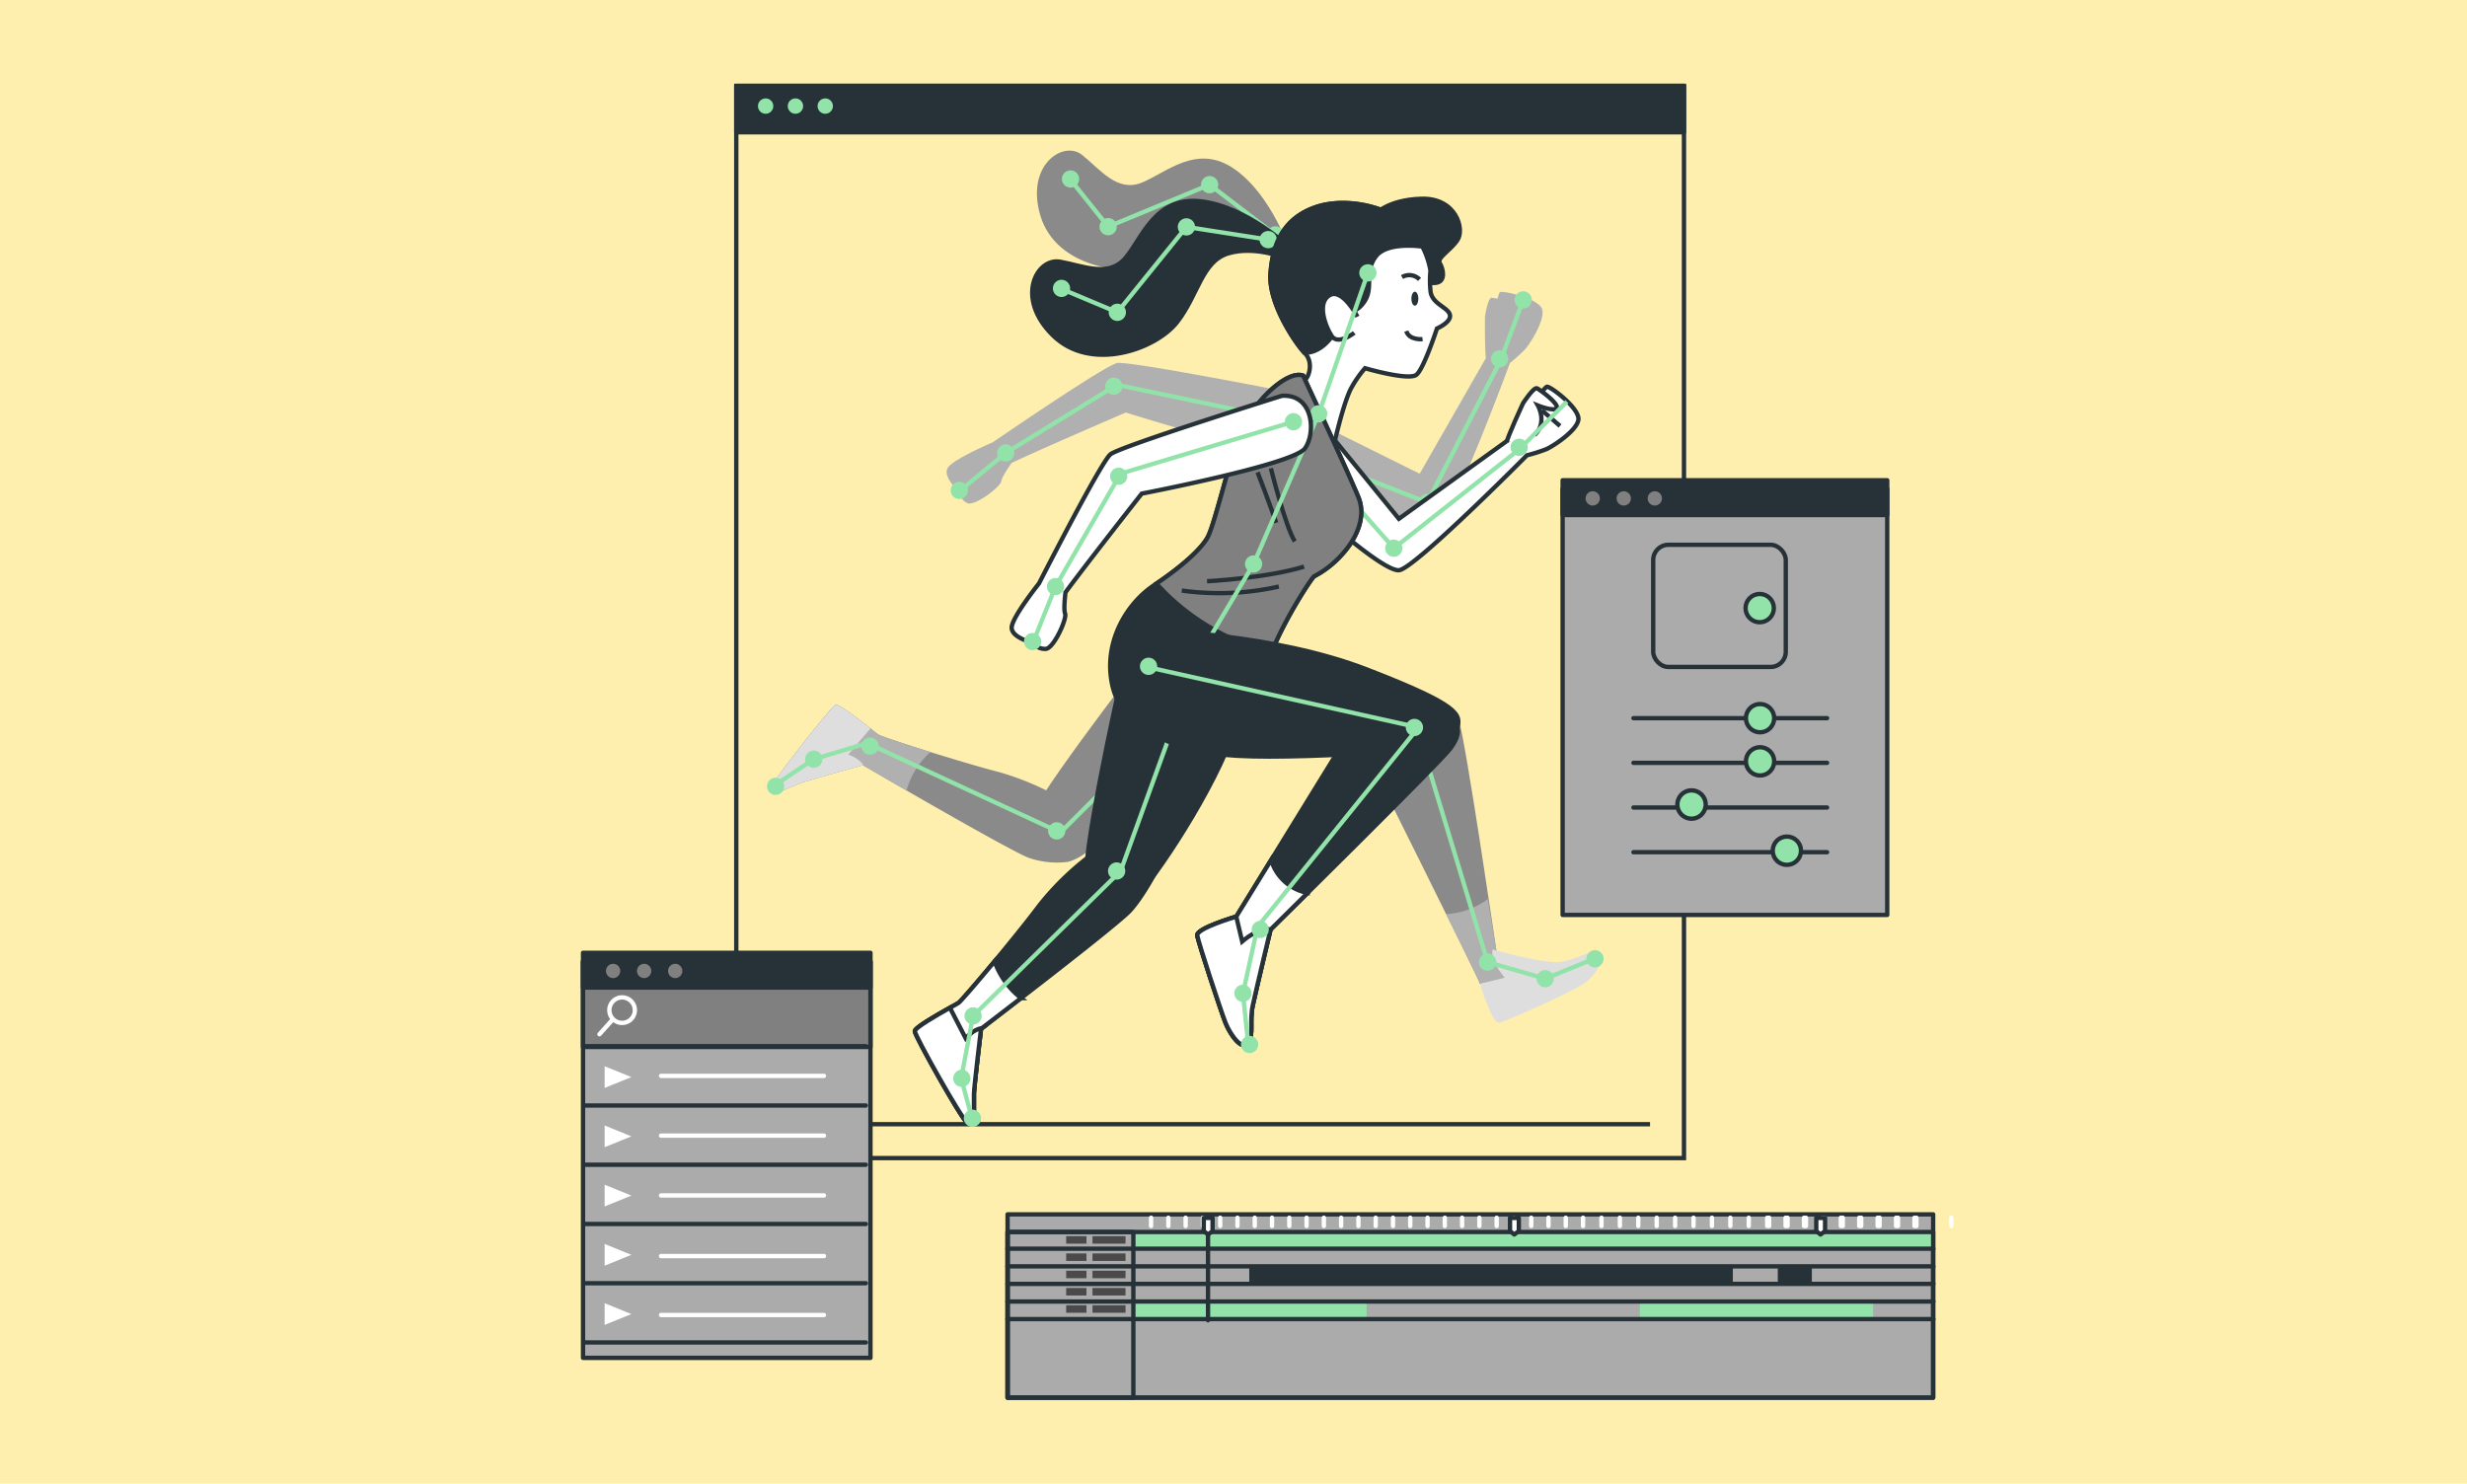 <svg xmlns="http://www.w3.org/2000/svg" width="567" height="341" viewBox="0 0 567 341">
  <g id="Grupo_93229" data-name="Grupo 93229" transform="translate(-810 -11614)">
    <rect id="colosseum-in-rome-at-dusk" width="567" height="341" transform="translate(810 11614)" fill="#feefae"/>
    <g id="Grupo_93216" data-name="Grupo 93216" transform="translate(916.066 11595.3)">
      <g id="Plants" transform="translate(149.093 104.881)">
        <path id="Trazado_120412" data-name="Trazado 120412" d="M247.691,134.8s10.892,23.406,12.746,28.04-.695,9.733-3.94,13.209a22.509,22.509,0,0,1-6.257,4.866c-.695.464-8.111,11.819-10.892,20.393s-3.94,15.758-12.282,18.308-20.857-3.476-23.174-13.441,3.245-19,9.5-23.174,10.66-8.111,12.282-10.892,4.635-16.222,7.416-23.637S243.984,133.412,247.691,134.8Z" transform="translate(-203.356 -134.637)" fill="#8a8a8a"/>
      </g>
      <g id="Character_2" data-name="Character 2" transform="translate(70.219 53.32)">
        <g id="Grupo_93181" data-name="Grupo 93181" transform="translate(0 0)">
          <g id="Grupo_93166" data-name="Grupo 93166" transform="translate(123.834 32.332)">
            <path id="Trazado_120413" data-name="Trazado 120413" d="M322.786,111.061c-.633-2.513-8.86-4.375-9.7-3.991-.162.073-.361.641-.576,1.507a10.841,10.841,0,0,0-1.374-.225c-.842-.031-1.513,4.411-1.513,4.411s-.068,7.586.227,9.443L294.623,148.8l-25.966-12.893c-1.939,7.5,10.564,19.891,10.564,19.891s17.221,5.412,20.29,3.763,15.868-36.226,15.868-36.226a37.445,37.445,0,0,0,3.434-3.087C320,118.943,323.418,113.574,322.786,111.061Z" transform="translate(-268.453 -106.866)" fill="#b0b0b0"/>
            <g id="Grupo_93165" data-name="Grupo 93165" transform="translate(7.745)">
              <path id="Trazado_120414" data-name="Trazado 120414" d="M279.667,148.1l20.159,7.907,16.865-32.678,5.419-14.442" transform="translate(-279.667 -107.445)" fill="none" stroke="#92e3a9" stroke-miterlimit="10" stroke-width="1"/>
              <path id="Trazado_120415" data-name="Trazado 120415" d="M309.77,175.407a1.982,1.982,0,1,0-.984,2.624A1.981,1.981,0,0,0,309.77,175.407Z" transform="translate(-287.807 -127.66)" fill="#92e3a9"/>
              <path id="Trazado_120416" data-name="Trazado 120416" d="M333.863,127.582a1.982,1.982,0,1,0-.985,2.624A1.982,1.982,0,0,0,333.863,127.582Z" transform="translate(-295.26 -112.867)" fill="#92e3a9"/>
              <path id="Trazado_120417" data-name="Trazado 120417" d="M341.892,108.779a1.982,1.982,0,1,0-1.982,1.982A1.982,1.982,0,0,0,341.892,108.779Z" transform="translate(-297.689 -106.797)" fill="#92e3a9"/>
            </g>
          </g>
          <g id="Grupo_93168" data-name="Grupo 93168" transform="translate(89.498 11.062)">
            <path id="Trazado_120418" data-name="Trazado 120418" d="M279.608,76.006c-4.84.151-7.757,1.485-9.319,2.523-4.7-1.735-10.466-2.136-14.963-.584A14.284,14.284,0,0,0,248.3,82.88a14.091,14.091,0,0,0-1.227,1.966,18.1,18.1,0,0,0-1.582,4.54,27.288,27.288,0,0,0-.527,3.857q-.023.333-.026.671c0,.07,0,.142,0,.211,0,.157,0,.312.01.47,0,.086.013.173.019.258.01.144.018.289.032.434.009.089.022.178.033.267.017.144.032.287.053.432.013.091.03.184.045.276.023.143.046.285.073.429.017.092.039.185.057.278.03.144.058.288.091.432.021.091.045.182.067.274.036.146.071.291.11.438.024.091.052.182.077.274.041.146.081.293.126.439.027.09.057.181.086.271.046.146.092.294.141.44.03.089.062.178.093.266.052.148.1.3.157.444.032.087.065.173.1.26.055.148.111.295.169.441.035.089.073.178.108.267.059.143.117.286.177.428.037.088.076.175.114.263.062.143.124.285.189.427.038.085.077.169.116.253.066.142.131.284.2.425.04.085.082.169.123.254.066.137.133.273.2.408l.131.258c.068.132.135.264.2.394.044.085.089.169.135.253.068.127.135.254.2.38l.141.255c.068.122.135.243.2.363.048.086.1.169.146.253.066.115.133.229.2.342.051.087.1.172.153.257q.1.16.191.316l.163.265q.089.144.178.285l.169.267c.057.088.113.175.169.262s.117.18.175.267l.154.231c.062.093.123.183.184.273.045.066.089.131.134.2q.1.142.194.278l.115.163.2.28.093.127c.072.1.142.192.211.284l.069.091c.073.1.144.189.213.279l.052.066q.111.142.215.271l.03.037q.11.136.212.257l.016.019q.108.126.2.236h0c.111.124.213.236.3.323,1.727,1.727,1.234,4.688.247,5.923l-.189.24-.465-1c-3.708-1.39-11.819,6.257-14.6,13.672s-5.793,20.857-7.416,23.637c-1.571,2.692-5.753,6.472-11.7,10.495a52.333,52.333,0,0,0,26.446,15.78c3.261-8.026,9.2-17.057,9.814-17.469a22.51,22.51,0,0,0,6.257-4.866c3.245-3.476,5.794-8.574,3.94-13.209-.771-1.93-3.111-7.115-5.578-12.508.746-3.2,2.569-10.56,4.1-13.043a25.959,25.959,0,0,1,2.961-4.2s10.117,2.961,11.844,1.481,4.688-10.611,4.688-10.611,3.455-1.481,2.961-3.208-4.194-2.467-4.442-5.428c-.058-.7-.088-1.321-.1-1.874a5.4,5.4,0,0,0,1.245.024c2.511-.251,1.758-3.264,1-4.52s2.26-2.763,4.018-5.273S287.644,75.755,279.608,76.006Z" transform="translate(-218.739 -76)" fill="#b0b0b0"/>
            <path id="Trazado_120419" data-name="Trazado 120419" d="M291.236,79.773s2.762-3.515,10.8-3.767,10.044,7.031,8.286,9.542-4.77,4.018-4.018,5.273,1.507,4.268-1,4.52-4.018-1-4.269-3.264S294.5,80.024,291.236,79.773Z" transform="translate(-241.165 -76)" fill="#8a8a8a"/>
            <path id="Trazado_120420" data-name="Trazado 120420" d="M293.461,92.941a19.584,19.584,0,0,0-4.688-9.624c-4.194-4.935-14.559-7.4-21.714-4.935s-9.87,8.142-10.364,15.3,6.169,16.533,7.9,18.26,1.234,4.688.247,5.922-1.48,1.974-1.48,1.974l7.649,14.312s2.468-11.351,4.442-14.559a25.96,25.96,0,0,1,2.961-4.2s10.117,2.961,11.844,1.481,4.688-10.611,4.688-10.611,3.455-1.481,2.961-3.208-4.194-2.467-4.442-5.428A23.116,23.116,0,0,1,293.461,92.941Z" transform="translate(-230.472 -76.437)" fill="#b0b0b0"/>
            <path id="Trazado_120421" data-name="Trazado 120421" d="M288.772,83.317c-4.194-4.935-14.559-7.4-21.714-4.935s-9.87,8.142-10.364,15.3c-.483,7.014,5.905,16.158,7.785,18.143,1.8.077,6.027-.751,9.241-9.26,0,0,2.714.493,4.688-2.714s-.247-6.416,2.468-10.117c2.254-3.073,8.587-2.574,10.672-2.317A22.462,22.462,0,0,0,288.772,83.317Z" transform="translate(-230.472 -76.437)" fill="#8a8a8a"/>
            <path id="Trazado_120422" data-name="Trazado 120422" d="M282.084,112.919s-3.455-6.662-6.416-4.935-.987,7.155.494,9.377,5.181-.74,5.181-.74" transform="translate(-235.874 -85.805)" fill="#b0b0b0"/>
            <g id="Grupo_93167" data-name="Grupo 93167" transform="translate(1.102 15.057)">
              <path id="Trazado_120423" data-name="Trazado 120423" d="M268.727,100.67l-11.3,32.386L242.452,167.58,223.2,199.966" transform="translate(-221.222 -98.689)" fill="none" stroke="#92e3a9" stroke-miterlimit="10" stroke-width="1"/>
              <path id="Trazado_120424" data-name="Trazado 120424" d="M290.21,99.783a1.982,1.982,0,1,0-1.982,1.982A1.982,1.982,0,0,0,290.21,99.783Z" transform="translate(-240.723 -97.801)" fill="#92e3a9"/>
              <path id="Trazado_120425" data-name="Trazado 120425" d="M273.843,146.673a1.982,1.982,0,1,0-1.982,1.982A1.982,1.982,0,0,0,273.843,146.673Z" transform="translate(-235.66 -112.305)" fill="#92e3a9"/>
              <circle id="Elipse_4305" data-name="Elipse 4305" cx="1.982" cy="1.982" r="1.982" transform="translate(19.248 66.91)" fill="#92e3a9"/>
              <circle id="Elipse_4306" data-name="Elipse 4306" cx="1.982" cy="1.982" r="1.982" transform="translate(0 99.295)" fill="#92e3a9"/>
            </g>
          </g>
          <g id="Grupo_93180" data-name="Grupo 93180">
            <g id="Grupo_93170" data-name="Grupo 93170" transform="translate(41.287 48.797)">
              <path id="Trazado_120426" data-name="Trazado 120426" d="M229.158,137.655s-38.113-7.517-41.034-6.994c-2.384.427-21.617,13.46-28.623,18.248,0,0-9.253,3.9-10.359,5.937s2.618,5.378,2.618,5.378a3.476,3.476,0,0,0,1.984,2.66c1.739.681,7.595-3.786,7.74-5.026.1-.854,1.526-3,2.4-4.242,6.423-3.048,26.237-11.583,26.237-11.583s33.957,10.8,37.967,8.756S235.692,140.677,229.158,137.655Z" transform="translate(-148.936 -130.635)" fill="#b0b0b0"/>
              <g id="Grupo_93169" data-name="Grupo 93169" transform="translate(0.926 3.372)">
                <path id="Trazado_120427" data-name="Trazado 120427" d="M229.909,146.413l-40.589-8.488L163.769,153.6l-10.746,8.88" transform="translate(-151.126 -136.263)" fill="none" stroke="#92e3a9" stroke-miterlimit="10" stroke-width="1"/>
                <path id="Trazado_120428" data-name="Trazado 120428" d="M265.2,150.273a1.982,1.982,0,1,0-2.687.8A1.981,1.981,0,0,0,265.2,150.273Z" transform="translate(-184.674 -139.177)" fill="#92e3a9"/>
                <path id="Trazado_120429" data-name="Trazado 120429" d="M205.429,138.446a1.982,1.982,0,1,0-2.687.8A1.981,1.981,0,0,0,205.429,138.446Z" transform="translate(-166.186 -135.518)" fill="#92e3a9"/>
                <path id="Trazado_120430" data-name="Trazado 120430" d="M169.435,160.677a1.982,1.982,0,1,0-2.687.795A1.983,1.983,0,0,0,169.435,160.677Z" transform="translate(-155.051 -142.395)" fill="#92e3a9"/>
                <path id="Trazado_120431" data-name="Trazado 120431" d="M154,173.117a1.982,1.982,0,1,0-2.688.795A1.982,1.982,0,0,0,154,173.117Z" transform="translate(-150.277 -146.243)" fill="#92e3a9"/>
              </g>
            </g>
            <g id="Grupo_93172" data-name="Grupo 93172" transform="translate(62.033)">
              <path id="Trazado_120432" data-name="Trazado 120432" d="M237.278,83.417s-4.141-12.987-12.8-19.121-15.724.758-21.388,3.043-9.453-2.934-13.739-6.371-13.111,2.337-9.547,14.063S199.106,89.166,206.351,86s11.687-9.584,17.908-8.251,11.04,7.27,11.04,7.27Z" transform="translate(-178.974 -59.984)" fill="#8a8a8a"/>
              <g id="Grupo_93171" data-name="Grupo 93171" transform="translate(5.746 4.54)">
                <path id="Trazado_120433" data-name="Trazado 120433" d="M237.189,82.287,222.074,70.733l-23.328,9.659-8.78-10.96" transform="translate(-188.121 -67.446)" fill="none" stroke="#92e3a9" stroke-miterlimit="10" stroke-width="1"/>
                <path id="Trazado_120434" data-name="Trazado 120434" d="M203.531,85.361a1.982,1.982,0,1,0-2.688.794A1.982,1.982,0,0,0,203.531,85.361Z" transform="translate(-191.165 -71.467)" fill="#92e3a9"/>
                <path id="Trazado_120435" data-name="Trazado 120435" d="M191.017,69.486a1.982,1.982,0,1,0-2.688.794A1.982,1.982,0,0,0,191.017,69.486Z" transform="translate(-187.294 -66.557)" fill="#92e3a9"/>
                <path id="Trazado_120436" data-name="Trazado 120436" d="M237.307,71.376a1.982,1.982,0,1,0-2.688.794A1.982,1.982,0,0,0,237.307,71.376Z" transform="translate(-201.613 -67.141)" fill="#92e3a9"/>
                <path id="Trazado_120437" data-name="Trazado 120437" d="M259.192,88.1a1.982,1.982,0,1,0-2.688.794A1.982,1.982,0,0,0,259.192,88.1Z" transform="translate(-208.383 -72.316)" fill="#92e3a9"/>
              </g>
            </g>
            <g id="Grupo_93176" data-name="Grupo 93176" transform="translate(0 110.347)">
              <g id="Grupo_93174" data-name="Grupo 93174" transform="translate(0.919)">
                <path id="Trazado_120438" data-name="Trazado 120438" d="M200.845,229.616s-25.921,33.425-25.7,37.428,3.876,9.625,10.134,7.166,29.481-16.745,37.139-26.649S214.746,216.647,200.845,229.616Z" transform="translate(-116.674 -221.533)" fill="#8a8a8a"/>
                <path id="Trazado_120439" data-name="Trazado 120439" d="M214.349,219.752s27.7.543,49.425,8.961,21.454,10.319,20.639,13.578-8.146,5.431-34.217,6.246-34.217-1.358-42.635-12.221" transform="translate(-126.702 -219.752)" fill="#8a8a8a"/>
                <g id="Grupo_93173" data-name="Grupo 93173" transform="translate(0 17.04)">
                  <path id="Trazado_120440" data-name="Trazado 120440" d="M160.1,267.695a64.325,64.325,0,0,0-17.326-7.844c-9.2-2.379-26.809-8.052-27.621-8.6s-8.848-7.223-9.852-6.81-14.7,17.8-14.787,19.01-.133,1.816,2.378.783l4.269-1.758c1.256-.517,14.432-4.179,14.432-4.179s33.633,19.632,38.138,21.3a20.081,20.081,0,0,0,9.138.907,12.84,12.84,0,0,0,4.916-2.868" transform="translate(-90.489 -244.423)" fill="#8a8a8a"/>
                  <path id="Trazado_120441" data-name="Trazado 120441" d="M127.124,255.274c-6.233-1.95-11.531-3.728-11.967-4.022-.813-.546-8.848-7.223-9.852-6.81s-14.7,17.8-14.787,19.01-.133,1.816,2.378.783l4.269-1.758c1.256-.517,14.432-4.179,14.432-4.179s4.306,2.513,10.043,5.818A18.582,18.582,0,0,1,127.124,255.274Z" transform="translate(-90.489 -244.423)" fill="#b0b0b0"/>
                  <path id="Trazado_120442" data-name="Trazado 120442" d="M108.243,255.861l5.1-6.014c-2.661-2.1-7.3-5.712-8.044-5.4-1,.414-14.7,17.8-14.787,19.01s-.133,1.816,2.378.783l4.269-1.758c1.256-.517,14.432-4.179,14.432-4.179l.169.1C110.936,256.748,108.243,255.861,108.243,255.861Z" transform="translate(-90.489 -244.423)" fill="#dedede"/>
                </g>
              </g>
              <g id="Grupo_93175" data-name="Grupo 93175" transform="translate(0 19.799)">
                <path id="Trazado_120443" data-name="Trazado 120443" d="M183.692,248.419,157,275.03l-44.422-20.568-12.237,3.694-9.808,6.532" transform="translate(-89.582 -248.419)" fill="none" stroke="#92e3a9" stroke-miterlimit="10" stroke-width="1"/>
                <path id="Trazado_120444" data-name="Trazado 120444" d="M186.471,286.339a1.982,1.982,0,1,0-2.636.95A1.981,1.981,0,0,0,186.471,286.339Z" transform="translate(-118.092 -259.275)" fill="#92e3a9"/>
                <path id="Trazado_120445" data-name="Trazado 120445" d="M124.357,258.126a1.982,1.982,0,1,0-2.637.95A1.982,1.982,0,0,0,124.357,258.126Z" transform="translate(-98.878 -250.548)" fill="#92e3a9"/>
                <path id="Trazado_120446" data-name="Trazado 120446" d="M105.637,262.472a1.982,1.982,0,1,0-2.637.95A1.982,1.982,0,0,0,105.637,262.472Z" transform="translate(-93.087 -251.892)" fill="#92e3a9"/>
                <path id="Trazado_120447" data-name="Trazado 120447" d="M92.934,271.5a1.982,1.982,0,1,0-2.637.95A1.982,1.982,0,0,0,92.934,271.5Z" transform="translate(-89.158 -254.684)" fill="#92e3a9"/>
              </g>
            </g>
            <g id="Grupo_93179" data-name="Grupo 93179" transform="translate(87.236 117.055)">
              <g id="Grupo_93177" data-name="Grupo 93177" transform="translate(49.028 9.912)">
                <path id="Trazado_120448" data-name="Trazado 120448" d="M314.046,308.357c1.773-.587,6.383-.564,9.542-1.5-3.154-3.3-5.755-6.026-5.755-6.026s-7.19-49.16-8.649-52.964-4.111-4.842-7.54-3.469l-15.194,8.058S314.112,307.859,314.046,308.357Z" transform="translate(-286.45 -243.815)" fill="#8a8a8a"/>
                <path id="Trazado_120449" data-name="Trazado 120449" d="M322.922,328.536c1.773-.587,6.382-.564,9.542-1.5-3.154-3.3-5.755-6.026-5.755-6.026s-.818-5.013-1.978-11.955a17.619,17.619,0,0,1-9.587,3.462C319.338,320.97,322.95,328.327,322.922,328.536Z" transform="translate(-295.326 -263.994)" fill="#b0b0b0"/>
                <path id="Trazado_120450" data-name="Trazado 120450" d="M330.8,342.663c1.628-.281,18.27-7.643,20.405-9.642s4.69-5.911,2.426-6.485-4.652,1.524-8.49,2.146-15.8-2.848-15.8-2.848c-.8,2.449,2.756,6.5,2.756,6.5l-5.695,1.392S329.178,342.945,330.8,342.663Z" transform="translate(-298.81 -269.186)" fill="#dedede"/>
              </g>
              <g id="Grupo_93178" data-name="Grupo 93178">
                <path id="Trazado_120451" data-name="Trazado 120451" d="M320.436,298.547l-12.473,5.091-13.237-3.818-16.037-52.948-60.355-14.538" transform="translate(-216.352 -230.352)" fill="none" stroke="#92e3a9" stroke-miterlimit="10" stroke-width="1"/>
                <path id="Trazado_120452" data-name="Trazado 120452" d="M330.034,329.158a1.982,1.982,0,1,0-1.981,1.982A1.981,1.981,0,0,0,330.034,329.158Z" transform="translate(-249.678 -259.689)" fill="#92e3a9"/>
                <path id="Trazado_120453" data-name="Trazado 120453" d="M306.814,252.5a1.982,1.982,0,1,0-1.982,1.982A1.982,1.982,0,0,0,306.814,252.5Z" transform="translate(-242.495 -235.975)" fill="#92e3a9"/>
                <path id="Trazado_120454" data-name="Trazado 120454" d="M219.428,231.446a1.982,1.982,0,1,0-1.982,1.982A1.982,1.982,0,0,0,219.428,231.446Z" transform="translate(-215.464 -229.464)" fill="#92e3a9"/>
                <circle id="Elipse_4307" data-name="Elipse 4307" cx="1.982" cy="1.982" r="1.982" transform="translate(89.629 71.305)" fill="#92e3a9"/>
                <path id="Trazado_120455" data-name="Trazado 120455" d="M365.785,328.052a1.982,1.982,0,1,0-1.982,1.981A1.982,1.982,0,0,0,365.785,328.052Z" transform="translate(-260.737 -259.347)" fill="#92e3a9"/>
              </g>
            </g>
          </g>
        </g>
      </g>
      <g id="Character_1" data-name="Character 1" transform="translate(77.708 64.382)">
        <g id="Grupo_93204" data-name="Grupo 93204">
          <line id="Línea_137" data-name="Línea 137" x2="195.459" transform="translate(0 212.726)" fill="none" stroke="#263238" stroke-miterlimit="10" stroke-width="1"/>
          <g id="Grupo_93203" data-name="Grupo 93203" transform="translate(26.493)">
            <g id="Grupo_93183" data-name="Grupo 93183" transform="translate(26.972 0.499)">
              <path id="Trazado_120456" data-name="Trazado 120456" d="M236.649,87.513s-9.845-9.429-20.382-10.677-13.45,8.181-17.332,12.9-9.706,1.941-15.114.97-10.4,8.32-1.664,16.917,23.711,3.189,28.563-3.051,5.686-14,11.786-15.807,13.172,1.11,13.172,1.11Z" transform="translate(-177.41 -76.723)" fill="#263238" stroke="#263238" stroke-miterlimit="10" stroke-width="1"/>
              <g id="Grupo_93182" data-name="Grupo 93182" transform="translate(4.75 3.991)">
                <path id="Trazado_120457" data-name="Trazado 120457" d="M234.61,88.3l-18.8-2.924-15.875,19.634-12.95-5.431" transform="translate(-185.123 -83.39)" fill="none" stroke="#92e3a9" stroke-miterlimit="10" stroke-width="1"/>
                <path id="Trazado_120458" data-name="Trazado 120458" d="M206.831,112.912a1.982,1.982,0,1,0-1.982,1.982A1.982,1.982,0,0,0,206.831,112.912Z" transform="translate(-190.035 -91.296)" fill="#92e3a9"/>
                <circle id="Elipse_4308" data-name="Elipse 4308" cx="1.982" cy="1.982" r="1.982" transform="translate(0 14.135)" fill="#92e3a9"/>
                <path id="Trazado_120459" data-name="Trazado 120459" d="M229.816,84.484a1.982,1.982,0,1,0-1.982,1.982A1.982,1.982,0,0,0,229.816,84.484Z" transform="translate(-197.145 -82.502)" fill="#92e3a9"/>
                <path id="Trazado_120460" data-name="Trazado 120460" d="M257.034,88.718a1.982,1.982,0,1,0-1.982,1.982A1.982,1.982,0,0,0,257.034,88.718Z" transform="translate(-205.564 -83.812)" fill="#92e3a9"/>
              </g>
            </g>
            <g id="Grupo_93186" data-name="Grupo 93186" transform="translate(88.906 43.213)">
              <g id="Grupo_93184" data-name="Grupo 93184" transform="translate(2.177)">
                <path id="Trazado_120461" data-name="Trazado 120461" d="M272.087,146.446l18.308,22.479,25.723-18.539s7.415-11.819,8.343-11.819,7.647,5.1,7.184,7.647-5.793,6.025-7.416,6.721a37.541,37.541,0,0,1-4.4,1.39s-25.955,26.187-29.431,26.418-16.917-11.819-16.917-11.819S267.221,152.472,272.087,146.446Z" transform="translate(-270.234 -138.567)" fill="#fff" stroke="#263238" stroke-miterlimit="10" stroke-width="1"/>
                <path id="Trazado_120462" data-name="Trazado 120462" d="M335.319,151.506c0-.941,3.766-9.039,3.766-9.039s2.448-3.767,3.2-3.39,5.085,3.578,4.52,4.52-4.331-.565-4.331-.565,2.26,3.955-.754,6.78" transform="translate(-290.367 -138.716)" fill="#fff" stroke="#263238" stroke-miterlimit="10" stroke-width="1"/>
                <line id="Línea_138" data-name="Línea 138" x2="4.143" y2="3.578" transform="translate(53.05 5.445)" fill="none" stroke="#263238" stroke-miterlimit="10" stroke-width="1"/>
              </g>
              <g id="Grupo_93185" data-name="Grupo 93185" transform="translate(0 3.43)">
                <path id="Trazado_120463" data-name="Trazado 120463" d="M267.082,153.157l21.172,24.06,28.871-22.776,10.907-10.907" transform="translate(-267.082 -143.533)" fill="none" stroke="#92e3a9" stroke-miterlimit="10" stroke-width="1"/>
                <path id="Trazado_120464" data-name="Trazado 120464" d="M298.831,191.415a1.982,1.982,0,1,0-1.981,1.982A1.982,1.982,0,0,0,298.831,191.415Z" transform="translate(-275.677 -157.731)" fill="#92e3a9"/>
                <path id="Trazado_120465" data-name="Trazado 120465" d="M340.548,157.838a1.982,1.982,0,1,0-1.982,1.982A1.982,1.982,0,0,0,340.548,157.838Z" transform="translate(-288.581 -147.345)" fill="#92e3a9"/>
              </g>
            </g>
            <g id="Grupo_93193" data-name="Grupo 93193" transform="translate(44.892)">
              <g id="Grupo_93189" data-name="Grupo 93189" transform="translate(36.821)">
                <path id="Trazado_120466" data-name="Trazado 120466" d="M291.236,79.773s2.762-3.515,10.8-3.767,10.044,7.031,8.286,9.542-4.77,4.018-4.018,5.273,1.507,4.268-1,4.52-4.018-1-4.269-3.264S294.5,80.024,291.236,79.773Z" transform="translate(-267.361 -76)" fill="#263238" stroke="#263238" stroke-miterlimit="10" stroke-width="1"/>
                <g id="Grupo_93188" data-name="Grupo 93188" transform="translate(0 0.977)">
                  <path id="Trazado_120467" data-name="Trazado 120467" d="M293.461,92.941a19.584,19.584,0,0,0-4.688-9.624c-4.194-4.935-14.559-7.4-21.714-4.935s-9.87,8.142-10.364,15.3,6.169,16.533,7.9,18.26,1.234,4.688.247,5.922-1.48,1.974-1.48,1.974l7.649,14.312s2.468-11.351,4.442-14.559a25.96,25.96,0,0,1,2.961-4.2s10.117,2.961,11.844,1.481,4.688-10.611,4.688-10.611,3.455-1.481,2.961-3.208-4.194-2.467-4.442-5.428A23.116,23.116,0,0,1,293.461,92.941Z" transform="translate(-256.668 -77.414)" fill="#fff" stroke="#263238" stroke-miterlimit="10" stroke-width="1"/>
                  <g id="Grupo_93187" data-name="Grupo 93187" transform="translate(30.256 16.574)">
                    <ellipse id="Elipse_4309" data-name="Elipse 4309" cx="0.804" cy="1.609" rx="0.804" ry="1.609" transform="translate(2.144 3.815)" fill="#263238"/>
                    <path id="Trazado_120468" data-name="Trazado 120468" d="M300.475,101.874a3.285,3.285,0,0,1,4.021.537" transform="translate(-300.475 -101.411)" fill="none" stroke="#263238" stroke-miterlimit="10" stroke-width="1"/>
                    <path id="Trazado_120469" data-name="Trazado 120469" d="M305.625,121.891s-3.1.31-3.724-1.862" transform="translate(-300.916 -107.17)" fill="none" stroke="#263238" stroke-miterlimit="10" stroke-width="1"/>
                  </g>
                </g>
                <path id="Trazado_120470" data-name="Trazado 120470" d="M288.772,83.317c-4.194-4.935-14.559-7.4-21.714-4.935s-9.87,8.142-10.364,15.3c-.483,7.014,5.905,16.158,7.785,18.143,1.8.077,6.027-.751,9.241-9.26,0,0,2.714.493,4.688-2.714s-.247-6.416,2.468-10.117c2.254-3.073,8.587-2.574,10.672-2.317A22.462,22.462,0,0,0,288.772,83.317Z" transform="translate(-256.668 -76.437)" fill="#263238" stroke="#263238" stroke-miterlimit="10" stroke-width="1"/>
                <path id="Trazado_120471" data-name="Trazado 120471" d="M282.084,112.919s-3.455-6.662-6.416-4.935-.987,7.155.494,9.377,5.181-.74,5.181-.74" transform="translate(-262.071 -85.805)" fill="#fff" stroke="#263238" stroke-miterlimit="10" stroke-width="1"/>
              </g>
              <g id="Grupo_93192" data-name="Grupo 93192" transform="translate(0 15.057)">
                <g id="Grupo_93190" data-name="Grupo 93190" transform="translate(0 25.442)">
                  <path id="Trazado_120472" data-name="Trazado 120472" d="M247.691,134.8s10.892,23.406,12.746,28.04-.695,9.733-3.94,13.209a22.509,22.509,0,0,1-6.257,4.866c-.695.464-8.111,11.819-10.892,20.393s-3.94,15.758-12.282,18.308-20.857-3.476-23.174-13.441,3.245-19,9.5-23.174,10.66-8.111,12.282-10.892,4.635-16.222,7.416-23.637S243.984,133.412,247.691,134.8Z" transform="translate(-203.356 -134.637)" fill="#263238" stroke="#263238" stroke-miterlimit="10" stroke-width="1"/>
                  <path id="Trazado_120473" data-name="Trazado 120473" d="M261.256,176.052c3.245-3.476,5.794-8.574,3.94-13.209S252.45,134.8,252.45,134.8c-3.708-1.39-11.819,6.257-14.6,13.673s-5.793,20.857-7.416,23.637c-1.571,2.692-5.753,6.472-11.7,10.495a52.333,52.333,0,0,0,26.446,15.78c3.261-8.026,9.2-17.057,9.814-17.469A22.51,22.51,0,0,0,261.256,176.052Z" transform="translate(-208.115 -134.637)" fill="gray" stroke="#263238" stroke-miterlimit="10" stroke-width="1"/>
                  <path id="Trazado_120474" data-name="Trazado 120474" d="M256.824,165.7s3.361,13.443,5.5,16.8" transform="translate(-219.895 -144.245)" fill="none" stroke="#263238" stroke-miterlimit="10" stroke-width="1"/>
                  <path id="Trazado_120475" data-name="Trazado 120475" d="M252.4,167.024s3.056,7.944,4.277,11.61" transform="translate(-218.527 -144.655)" fill="none" stroke="#263238" stroke-miterlimit="10" stroke-width="1"/>
                  <path id="Trazado_120476" data-name="Trazado 120476" d="M227.185,205.984a62.629,62.629,0,0,0,22.3-.917" transform="translate(-210.727 -156.423)" fill="none" stroke="#263238" stroke-miterlimit="10" stroke-width="1"/>
                  <path id="Trazado_120477" data-name="Trazado 120477" d="M235.59,201.793s13.728-.714,22.3-3.361" transform="translate(-213.327 -154.371)" fill="none" stroke="#263238" stroke-miterlimit="10" stroke-width="1"/>
                </g>
                <g id="Grupo_93191" data-name="Grupo 93191" transform="translate(11.727)">
                  <path id="Trazado_120478" data-name="Trazado 120478" d="M268.727,100.67l-11.3,32.386L242.452,167.58,223.2,199.966" transform="translate(-221.222 -98.689)" fill="none" stroke="#92e3a9" stroke-miterlimit="10" stroke-width="1"/>
                  <path id="Trazado_120479" data-name="Trazado 120479" d="M290.21,99.783a1.982,1.982,0,1,0-1.982,1.982A1.982,1.982,0,0,0,290.21,99.783Z" transform="translate(-240.723 -97.801)" fill="#92e3a9"/>
                  <path id="Trazado_120480" data-name="Trazado 120480" d="M273.843,146.673a1.982,1.982,0,1,0-1.982,1.982A1.982,1.982,0,0,0,273.843,146.673Z" transform="translate(-235.66 -112.305)" fill="#92e3a9"/>
                  <circle id="Elipse_4310" data-name="Elipse 4310" cx="1.982" cy="1.982" r="1.982" transform="translate(19.248 66.91)" fill="#92e3a9"/>
                  <circle id="Elipse_4311" data-name="Elipse 4311" cx="1.982" cy="1.982" r="1.982" transform="translate(0 99.295)" fill="#92e3a9"/>
                </g>
              </g>
            </g>
            <g id="Grupo_93197" data-name="Grupo 93197" transform="translate(0 103.556)">
              <g id="Grupo_93195" data-name="Grupo 93195">
                <path id="Trazado_120481" data-name="Trazado 120481" d="M202.981,234.7s-9.233,41.277-7.332,44.808,7.6,7.061,12.22,2.173,19.553-27.7,22.269-39.92S210.041,217.048,202.981,234.7Z" transform="translate(-156 -225.936)" fill="#263238" stroke="#263238" stroke-miterlimit="10" stroke-width="1"/>
                <g id="Grupo_93194" data-name="Grupo 93194" transform="translate(0 45.968)">
                  <path id="Trazado_120482" data-name="Trazado 120482" d="M180.722,292.492a64.328,64.328,0,0,0-13.85,13.035c-5.7,7.6-17.651,21.725-18.466,22.268s-10.048,5.431-10.048,6.518,10.863,20.367,11.949,20.91,1.629.815,1.629-1.9v-4.616c0-1.358,1.629-14.936,1.629-14.936s30.958-23.626,34.217-27.156,6.789-10.591,6.789-10.591" transform="translate(-138.358 -292.492)" fill="#263238" stroke="#263238" stroke-miterlimit="10" stroke-width="1"/>
                  <path id="Trazado_120483" data-name="Trazado 120483" d="M156.68,329.8c-4.176,5.022-7.836,9.243-8.274,9.535-.814.544-10.048,5.431-10.048,6.518s10.863,20.367,11.949,20.91,1.629.815,1.629-1.9v-4.616c0-1.358,1.629-14.936,1.629-14.936s3.964-3.025,9.2-7.072A18.587,18.587,0,0,1,156.68,329.8Z" transform="translate(-138.358 -304.032)" fill="#fff" stroke="#263238" stroke-miterlimit="10" stroke-width="1"/>
                  <path id="Trazado_120484" data-name="Trazado 120484" d="M150.035,352.263l-3.618-7.01c-2.953,1.662-8.059,4.572-8.059,5.38,0,1.086,10.863,20.367,11.949,20.91s1.629.815,1.629-1.9v-4.616c0-1.358,1.629-14.936,1.629-14.936l.155-.118C151.881,350.11,150.035,352.263,150.035,352.263Z" transform="translate(-138.358 -308.813)" fill="#fff" stroke="#263238" stroke-miterlimit="10" stroke-width="1"/>
                </g>
              </g>
              <g id="Grupo_93196" data-name="Grupo 93196" transform="translate(8.808 15.528)">
                <path id="Trazado_120485" data-name="Trazado 120485" d="M203.249,248.419,190.417,283.86l-33.913,33.3-2.75,14.36L156.5,341.6" transform="translate(-151.928 -248.419)" fill="none" stroke="#92e3a9" stroke-miterlimit="10" stroke-width="1"/>
                <path id="Trazado_120486" data-name="Trazado 120486" d="M206.6,298.845a1.982,1.982,0,1,0-1.982,1.982A1.982,1.982,0,0,0,206.6,298.845Z" transform="translate(-167.051 -263.404)" fill="#92e3a9"/>
                <path id="Trazado_120487" data-name="Trazado 120487" d="M158.829,347.062a1.982,1.982,0,1,0-1.982,1.982A1.982,1.982,0,0,0,158.829,347.062Z" transform="translate(-152.272 -278.319)" fill="#92e3a9"/>
                <path id="Trazado_120488" data-name="Trazado 120488" d="M155.075,367.853a1.982,1.982,0,1,0-1.982,1.982A1.982,1.982,0,0,0,155.075,367.853Z" transform="translate(-151.111 -284.75)" fill="#92e3a9"/>
                <path id="Trazado_120489" data-name="Trazado 120489" d="M158.614,381.124a1.982,1.982,0,1,0-1.982,1.982A1.982,1.982,0,0,0,158.614,381.124Z" transform="translate(-152.206 -288.855)" fill="#92e3a9"/>
              </g>
            </g>
            <g id="Grupo_93200" data-name="Grupo 93200" transform="translate(47.796 99.285)">
              <path id="Trazado_120490" data-name="Trazado 120490" d="M214.349,219.752s27.7.543,49.425,8.961,21.454,10.319,20.639,13.578-8.146,5.431-34.217,6.246-34.217-1.358-42.635-12.221" transform="translate(-207.56 -219.752)" fill="#263238" stroke="#263238" stroke-miterlimit="10" stroke-width="1"/>
              <g id="Grupo_93198" data-name="Grupo 93198" transform="translate(17.103 19.552)">
                <path id="Trazado_120491" data-name="Trazado 120491" d="M266.545,253.221,241.29,294.227s-9.234,2.715-8.961,4.344,5.431,17.381,6.517,20.1,3.8,6.518,5.16,4.617.271-4.889,1.086-8.69,4.074-17.381,4.074-17.381,38.834-38.29,41.278-41.549,2.444-5.431-.543-7.6" transform="translate(-232.322 -248.061)" fill="#263238" stroke="#263238" stroke-miterlimit="10" stroke-width="1"/>
                <path id="Trazado_120492" data-name="Trazado 120492" d="M249.315,296.037l-8.026,13.03s-9.234,2.716-8.961,4.345,5.431,17.381,6.517,20.1,3.8,6.518,5.16,4.617.271-4.889,1.086-8.69,4.074-17.381,4.074-17.381,3.536-3.486,8.538-8.441A10.761,10.761,0,0,1,249.315,296.037Z" transform="translate(-232.322 -262.901)" fill="#fff" stroke="#263238" stroke-miterlimit="10" stroke-width="1"/>
                <path id="Trazado_120493" data-name="Trazado 120493" d="M232.328,319.248c.271,1.63,5.431,17.381,6.517,20.1s3.8,6.518,5.16,4.617.271-4.889,1.086-8.69,4.074-17.381,4.074-17.381c-2.444-.814-6.517,2.716-6.517,2.716l-1.358-5.7S232.056,317.619,232.328,319.248Z" transform="translate(-232.322 -268.737)" fill="#fff" stroke="#263238" stroke-miterlimit="10" stroke-width="1"/>
              </g>
              <g id="Grupo_93199" data-name="Grupo 93199" transform="translate(3.935 6.208)">
                <path id="Trazado_120494" data-name="Trazado 120494" d="M216.569,232.051,278.285,245.8l-36.969,45.829L237.955,306.9l1.177,11.427" transform="translate(-214.281 -229.764)" fill="none" stroke="#92e3a9" stroke-miterlimit="10" stroke-width="1"/>
                <path id="Trazado_120495" data-name="Trazado 120495" d="M217.221,230.722a1.982,1.982,0,1,0-1.982,1.982A1.982,1.982,0,0,0,217.221,230.722Z" transform="translate(-213.257 -228.74)" fill="#92e3a9"/>
                <path id="Trazado_120496" data-name="Trazado 120496" d="M305.693,251.07a1.982,1.982,0,1,0-1.982,1.982A1.982,1.982,0,0,0,305.693,251.07Z" transform="translate(-240.624 -235.034)" fill="#92e3a9"/>
                <circle id="Elipse_4312" data-name="Elipse 4312" cx="1.982" cy="1.982" r="1.982" transform="translate(25.664 60.494)" fill="#92e3a9"/>
                <circle id="Elipse_4313" data-name="Elipse 4313" cx="1.982" cy="1.982" r="1.982" transform="translate(21.692 75.159)" fill="#92e3a9"/>
                <path id="Trazado_120497" data-name="Trazado 120497" d="M250.84,356.579a1.982,1.982,0,1,0-1.982,1.982A1.982,1.982,0,0,0,250.84,356.579Z" transform="translate(-223.656 -267.671)" fill="#92e3a9"/>
              </g>
            </g>
            <g id="Grupo_93202" data-name="Grupo 93202" transform="translate(22.255 45.281)">
              <path id="Trazado_120498" data-name="Trazado 120498" d="M232.686,141.579s-37.079,11.587-39.4,13.44c-1.89,1.513-12.57,22.146-16.441,29.7,0,0-6.269,7.844-6.269,10.161s4.866,3.477,4.866,3.477a3.477,3.477,0,0,0,3.013,1.39c1.854-.232,4.866-6.952,4.4-8.111-.32-.8-.088-3.361.086-4.875,4.19-5.744,17.526-22.7,17.526-22.7s34.993-6.72,37.541-10.428S239.871,141.116,232.686,141.579Z" transform="translate(-170.58 -141.562)" fill="#fff" stroke="#263238" stroke-miterlimit="10" stroke-width="1"/>
              <g id="Grupo_93201" data-name="Grupo 93201" transform="translate(2.823 3.994)">
                <path id="Trazado_120499" data-name="Trazado 120499" d="M237.519,150.215,197.8,162.13,182.83,188.1l-5.2,12.932" transform="translate(-175.583 -148.233)" fill="none" stroke="#92e3a9" stroke-miterlimit="10" stroke-width="1"/>
                <path id="Trazado_120500" data-name="Trazado 120500" d="M265.438,149.327a1.982,1.982,0,1,0-1.982,1.982A1.982,1.982,0,0,0,265.438,149.327Z" transform="translate(-201.519 -147.345)" fill="#92e3a9"/>
                <circle id="Elipse_4314" data-name="Elipse 4314" cx="1.982" cy="1.982" r="1.982" transform="translate(19.782 12.527)" fill="#92e3a9"/>
                <circle id="Elipse_4315" data-name="Elipse 4315" cx="1.982" cy="1.982" r="1.982" transform="translate(5.266 37.885)" fill="#92e3a9"/>
                <circle id="Elipse_4316" data-name="Elipse 4316" cx="1.982" cy="1.982" r="1.982" transform="translate(0 50.524)" fill="#92e3a9"/>
              </g>
            </g>
          </g>
        </g>
      </g>
      <g id="Window_2" data-name="Window 2" transform="translate(63.156 38.441)">
        <g id="Grupo_93207" data-name="Grupo 93207">
          <rect id="Rectángulo_35508" data-name="Rectángulo 35508" width="217.812" height="246.454" fill="none" stroke="#263238" stroke-miterlimit="10" stroke-width="1"/>
          <g id="Grupo_93206" data-name="Grupo 93206">
            <rect id="Rectángulo_35509" data-name="Rectángulo 35509" width="217.812" height="10.657" fill="#263238" stroke="#263238" stroke-linecap="round" stroke-linejoin="round" stroke-width="1"/>
            <g id="Grupo_93205" data-name="Grupo 93205" transform="translate(4.486 2.383)">
              <path id="Trazado_120501" data-name="Trazado 120501" d="M89.948,44.152a2.261,2.261,0,1,1-2.261-2.261A2.261,2.261,0,0,1,89.948,44.152Z" transform="translate(-85.426 -41.891)" fill="#92e3a9" stroke="#263238" stroke-linecap="round" stroke-linejoin="round" stroke-width="1"/>
              <path id="Trazado_120502" data-name="Trazado 120502" d="M99.868,44.152a2.261,2.261,0,1,1-2.261-2.261A2.261,2.261,0,0,1,99.868,44.152Z" transform="translate(-88.495 -41.891)" fill="#92e3a9" stroke="#263238" stroke-linecap="round" stroke-linejoin="round" stroke-width="1"/>
              <path id="Trazado_120503" data-name="Trazado 120503" d="M109.788,44.152a2.261,2.261,0,1,1-2.261-2.261A2.261,2.261,0,0,1,109.788,44.152Z" transform="translate(-91.563 -41.891)" fill="#92e3a9" stroke="#263238" stroke-linecap="round" stroke-linejoin="round" stroke-width="1"/>
            </g>
          </g>
        </g>
      </g>
      <g id="Windows_1" data-name="Windows 1" transform="translate(27.934 129.091)">
        <g id="Grupo_93209" data-name="Grupo 93209" transform="translate(0 108.618)">
          <rect id="Rectángulo_35510" data-name="Rectángulo 35510" width="66.062" height="91.107" transform="translate(0 1.998)" fill="#ababab" stroke="#263238" stroke-linecap="round" stroke-linejoin="round" stroke-width="1"/>
          <rect id="Rectángulo_35511" data-name="Rectángulo 35511" width="66.062" height="19.644" transform="translate(0 1.998)" fill="gray" stroke="#263238" stroke-linecap="round" stroke-linejoin="round" stroke-width="1"/>
          <path id="Trazado_120504" data-name="Trazado 120504" d="M42.556,344.729a2.929,2.929,0,1,1-2.928-2.929A2.929,2.929,0,0,1,42.556,344.729Z" transform="translate(-30.645 -331.548)" fill="none" stroke="#fff" stroke-linecap="round" stroke-linejoin="round" stroke-width="1"/>
          <line id="Línea_139" data-name="Línea 139" x1="2.929" y2="3.254" transform="translate(3.775 15.46)" fill="none" stroke="#fff" stroke-linecap="round" stroke-linejoin="round" stroke-width="1"/>
          <line id="Línea_140" data-name="Línea 140" x2="64.652" transform="translate(0.339 21.479)" fill="none" stroke="#263238" stroke-linecap="round" stroke-linejoin="round" stroke-width="1"/>
          <rect id="Rectángulo_35512" data-name="Rectángulo 35512" width="66.062" height="7.993" fill="#263238" stroke="#263238" stroke-linecap="round" stroke-linejoin="round" stroke-width="1"/>
          <g id="Grupo_93208" data-name="Grupo 93208" transform="translate(4.773 2.031)">
            <path id="Trazado_120505" data-name="Trazado 120505" d="M39.125,332.036a2.14,2.14,0,1,1-2.14-2.14A2.14,2.14,0,0,1,39.125,332.036Z" transform="translate(-34.844 -329.896)" fill="gray" stroke="#263238" stroke-linecap="round" stroke-linejoin="round" stroke-width="1"/>
            <path id="Trazado_120506" data-name="Trazado 120506" d="M49.455,332.036a2.14,2.14,0,1,1-2.14-2.14A2.14,2.14,0,0,1,49.455,332.036Z" transform="translate(-38.039 -329.896)" fill="gray" stroke="#263238" stroke-linecap="round" stroke-linejoin="round" stroke-width="1"/>
            <path id="Trazado_120507" data-name="Trazado 120507" d="M59.784,332.036a2.14,2.14,0,1,1-2.14-2.14A2.14,2.14,0,0,1,59.784,332.036Z" transform="translate(-41.234 -329.896)" fill="gray" stroke="#263238" stroke-linecap="round" stroke-linejoin="round" stroke-width="1"/>
          </g>
          <line id="Línea_141" data-name="Línea 141" x2="64.652" transform="translate(0.339 35.096)" fill="none" stroke="#263238" stroke-linecap="round" stroke-linejoin="round" stroke-width="1"/>
          <path id="Trazado_120508" data-name="Trazado 120508" d="M41.275,367.2l-6.156-2.495v4.99Z" transform="translate(-30.156 -338.634)" fill="#fff"/>
          <line id="Línea_142" data-name="Línea 142" x2="64.652" transform="translate(0.339 48.713)" fill="none" stroke="#263238" stroke-linecap="round" stroke-linejoin="round" stroke-width="1"/>
          <path id="Trazado_120509" data-name="Trazado 120509" d="M41.275,386.919l-6.156-2.495v4.99Z" transform="translate(-30.156 -344.733)" fill="#fff"/>
          <line id="Línea_143" data-name="Línea 143" x2="64.652" transform="translate(0.339 62.33)" fill="none" stroke="#263238" stroke-linecap="round" stroke-linejoin="round" stroke-width="1"/>
          <path id="Trazado_120510" data-name="Trazado 120510" d="M41.275,406.635,35.12,404.14v4.99Z" transform="translate(-30.156 -350.831)" fill="#fff"/>
          <line id="Línea_144" data-name="Línea 144" x2="64.652" transform="translate(0.339 75.947)" fill="none" stroke="#263238" stroke-linecap="round" stroke-linejoin="round" stroke-width="1"/>
          <path id="Trazado_120511" data-name="Trazado 120511" d="M41.275,426.351l-6.156-2.495v4.99Z" transform="translate(-30.156 -356.93)" fill="#fff"/>
          <line id="Línea_145" data-name="Línea 145" x2="64.652" transform="translate(0.339 89.564)" fill="none" stroke="#263238" stroke-linecap="round" stroke-linejoin="round" stroke-width="1"/>
          <path id="Trazado_120512" data-name="Trazado 120512" d="M41.275,446.067l-6.156-2.495v4.989Z" transform="translate(-30.156 -363.029)" fill="#fff"/>
          <line id="Línea_146" data-name="Línea 146" x2="37.447" transform="translate(17.927 28.287)" fill="none" stroke="#fff" stroke-linecap="round" stroke-linejoin="round" stroke-width="1"/>
          <line id="Línea_147" data-name="Línea 147" x2="37.447" transform="translate(17.927 42.028)" fill="none" stroke="#fff" stroke-linecap="round" stroke-linejoin="round" stroke-width="1"/>
          <line id="Línea_148" data-name="Línea 148" x2="37.447" transform="translate(17.927 55.768)" fill="none" stroke="#fff" stroke-linecap="round" stroke-linejoin="round" stroke-width="1"/>
          <line id="Línea_149" data-name="Línea 149" x2="37.447" transform="translate(17.927 69.706)" fill="none" stroke="#fff" stroke-linecap="round" stroke-linejoin="round" stroke-width="1"/>
          <line id="Línea_150" data-name="Línea 150" x2="37.447" transform="translate(17.927 83.249)" fill="none" stroke="#fff" stroke-linecap="round" stroke-linejoin="round" stroke-width="1"/>
        </g>
        <g id="Grupo_93211" data-name="Grupo 93211" transform="translate(97.556 168.737)">
          <rect id="Rectángulo_35513" data-name="Rectángulo 35513" width="212.726" height="42.131" transform="translate(0.02 0)" fill="#ababab" stroke="#263238" stroke-linecap="round" stroke-linejoin="round" stroke-width="1"/>
          <g id="Grupo_93210" data-name="Grupo 93210" transform="translate(32.999 0.777)">
            <line id="Línea_151" data-name="Línea 151" y2="1.899" fill="none" stroke="#fff" stroke-linecap="round" stroke-linejoin="round" stroke-width="1"/>
            <line id="Línea_152" data-name="Línea 152" y2="1.899" transform="translate(3.971)" fill="none" stroke="#fff" stroke-linecap="round" stroke-linejoin="round" stroke-width="1"/>
            <line id="Línea_153" data-name="Línea 153" y2="1.899" transform="translate(7.943)" fill="none" stroke="#fff" stroke-linecap="round" stroke-linejoin="round" stroke-width="1"/>
            <line id="Línea_154" data-name="Línea 154" y2="1.899" transform="translate(11.914)" fill="none" stroke="#fff" stroke-linecap="round" stroke-linejoin="round" stroke-width="1"/>
            <line id="Línea_155" data-name="Línea 155" y2="1.899" transform="translate(15.885)" fill="none" stroke="#fff" stroke-linecap="round" stroke-linejoin="round" stroke-width="1"/>
            <line id="Línea_156" data-name="Línea 156" y2="1.899" transform="translate(19.857)" fill="none" stroke="#fff" stroke-linecap="round" stroke-linejoin="round" stroke-width="1"/>
            <line id="Línea_157" data-name="Línea 157" y2="1.899" transform="translate(23.828)" fill="none" stroke="#fff" stroke-linecap="round" stroke-linejoin="round" stroke-width="1"/>
            <line id="Línea_158" data-name="Línea 158" y2="1.899" transform="translate(27.799)" fill="none" stroke="#fff" stroke-linecap="round" stroke-linejoin="round" stroke-width="1"/>
            <line id="Línea_159" data-name="Línea 159" y2="1.899" transform="translate(31.771)" fill="none" stroke="#fff" stroke-linecap="round" stroke-linejoin="round" stroke-width="1"/>
            <line id="Línea_160" data-name="Línea 160" y2="1.899" transform="translate(35.742)" fill="none" stroke="#fff" stroke-linecap="round" stroke-linejoin="round" stroke-width="1"/>
            <line id="Línea_161" data-name="Línea 161" y2="1.899" transform="translate(39.713)" fill="none" stroke="#fff" stroke-linecap="round" stroke-linejoin="round" stroke-width="1"/>
            <line id="Línea_162" data-name="Línea 162" y2="1.899" transform="translate(43.685)" fill="none" stroke="#fff" stroke-linecap="round" stroke-linejoin="round" stroke-width="1"/>
            <line id="Línea_163" data-name="Línea 163" y2="1.899" transform="translate(47.656)" fill="none" stroke="#fff" stroke-linecap="round" stroke-linejoin="round" stroke-width="1"/>
            <line id="Línea_164" data-name="Línea 164" y2="1.899" transform="translate(51.628)" fill="none" stroke="#fff" stroke-linecap="round" stroke-linejoin="round" stroke-width="1"/>
            <line id="Línea_165" data-name="Línea 165" y2="1.899" transform="translate(55.599)" fill="none" stroke="#fff" stroke-linecap="round" stroke-linejoin="round" stroke-width="1"/>
            <line id="Línea_166" data-name="Línea 166" y2="1.899" transform="translate(59.57)" fill="none" stroke="#fff" stroke-linecap="round" stroke-linejoin="round" stroke-width="1"/>
            <line id="Línea_167" data-name="Línea 167" y2="1.899" transform="translate(63.542)" fill="none" stroke="#fff" stroke-linecap="round" stroke-linejoin="round" stroke-width="1"/>
            <line id="Línea_168" data-name="Línea 168" y2="1.899" transform="translate(67.513)" fill="none" stroke="#fff" stroke-linecap="round" stroke-linejoin="round" stroke-width="1"/>
            <line id="Línea_169" data-name="Línea 169" y2="1.899" transform="translate(71.484)" fill="none" stroke="#fff" stroke-linecap="round" stroke-linejoin="round" stroke-width="1"/>
            <line id="Línea_170" data-name="Línea 170" y2="1.899" transform="translate(75.456)" fill="none" stroke="#fff" stroke-linecap="round" stroke-linejoin="round" stroke-width="1"/>
            <line id="Línea_171" data-name="Línea 171" y2="1.899" transform="translate(79.427)" fill="none" stroke="#fff" stroke-linecap="round" stroke-linejoin="round" stroke-width="1"/>
            <line id="Línea_172" data-name="Línea 172" y2="1.899" transform="translate(83.398)" fill="none" stroke="#fff" stroke-linecap="round" stroke-linejoin="round" stroke-width="1"/>
            <line id="Línea_173" data-name="Línea 173" y2="1.899" transform="translate(87.37)" fill="none" stroke="#fff" stroke-linecap="round" stroke-linejoin="round" stroke-width="1"/>
            <line id="Línea_174" data-name="Línea 174" y2="1.899" transform="translate(91.341)" fill="none" stroke="#fff" stroke-linecap="round" stroke-linejoin="round" stroke-width="1"/>
            <line id="Línea_175" data-name="Línea 175" y2="1.899" transform="translate(95.312)" fill="none" stroke="#fff" stroke-linecap="round" stroke-linejoin="round" stroke-width="1"/>
            <line id="Línea_176" data-name="Línea 176" y2="1.899" transform="translate(99.284)" fill="none" stroke="#fff" stroke-linecap="round" stroke-linejoin="round" stroke-width="1"/>
            <line id="Línea_177" data-name="Línea 177" y2="1.899" transform="translate(103.516)" fill="none" stroke="#fff" stroke-linecap="round" stroke-linejoin="round" stroke-width="1"/>
            <line id="Línea_178" data-name="Línea 178" y2="1.899" transform="translate(107.747)" fill="none" stroke="#fff" stroke-linecap="round" stroke-linejoin="round" stroke-width="1"/>
            <line id="Línea_179" data-name="Línea 179" y2="1.899" transform="translate(111.979)" fill="none" stroke="#fff" stroke-linecap="round" stroke-linejoin="round" stroke-width="1"/>
            <line id="Línea_180" data-name="Línea 180" y2="1.899" transform="translate(116.211)" fill="none" stroke="#fff" stroke-linecap="round" stroke-linejoin="round" stroke-width="1"/>
            <line id="Línea_181" data-name="Línea 181" y2="1.899" transform="translate(120.443)" fill="none" stroke="#fff" stroke-linecap="round" stroke-linejoin="round" stroke-width="1"/>
            <line id="Línea_182" data-name="Línea 182" y2="1.899" transform="translate(124.674)" fill="none" stroke="#fff" stroke-linecap="round" stroke-linejoin="round" stroke-width="1"/>
            <line id="Línea_183" data-name="Línea 183" y2="1.899" transform="translate(128.906)" fill="none" stroke="#fff" stroke-linecap="round" stroke-linejoin="round" stroke-width="1"/>
            <line id="Línea_184" data-name="Línea 184" y2="1.899" transform="translate(133.138)" fill="none" stroke="#fff" stroke-linecap="round" stroke-linejoin="round" stroke-width="1"/>
            <line id="Línea_185" data-name="Línea 185" y2="1.899" transform="translate(137.37)" fill="none" stroke="#fff" stroke-linecap="round" stroke-linejoin="round" stroke-width="1"/>
            <line id="Línea_186" data-name="Línea 186" y2="1.899" transform="translate(141.602)" fill="none" stroke="#fff" stroke-linecap="round" stroke-linejoin="round" stroke-width="1"/>
            <line id="Línea_187" data-name="Línea 187" y2="1.899" transform="translate(145.833)" fill="none" stroke="#fff" stroke-linecap="round" stroke-linejoin="round" stroke-width="1"/>
            <line id="Línea_188" data-name="Línea 188" y2="1.899" transform="translate(150.065)" fill="none" stroke="#fff" stroke-linecap="round" stroke-linejoin="round" stroke-width="1"/>
            <line id="Línea_189" data-name="Línea 189" y2="1.899" transform="translate(154.297)" fill="none" stroke="#fff" stroke-linecap="round" stroke-linejoin="round" stroke-width="1"/>
            <line id="Línea_190" data-name="Línea 190" y2="1.899" transform="translate(158.529)" fill="none" stroke="#fff" stroke-linecap="round" stroke-linejoin="round" stroke-width="1"/>
            <line id="Línea_191" data-name="Línea 191" y2="1.899" transform="translate(162.76)" fill="none" stroke="#fff" stroke-linecap="round" stroke-linejoin="round" stroke-width="1"/>
            <line id="Línea_192" data-name="Línea 192" y2="1.899" transform="translate(166.992)" fill="none" stroke="#fff" stroke-linecap="round" stroke-linejoin="round" stroke-width="1"/>
            <line id="Línea_193" data-name="Línea 193" y2="1.899" transform="translate(171.224)" fill="none" stroke="#fff" stroke-linecap="round" stroke-linejoin="round" stroke-width="1"/>
            <line id="Línea_194" data-name="Línea 194" y2="1.899" transform="translate(175.456)" fill="none" stroke="#fff" stroke-linecap="round" stroke-linejoin="round" stroke-width="1"/>
            <line id="Línea_195" data-name="Línea 195" y2="1.899" transform="translate(183.919)" fill="none" stroke="#fff" stroke-linecap="round" stroke-linejoin="round" stroke-width="1"/>
            <line id="Línea_196" data-name="Línea 196" y2="1.899" transform="translate(142.052)" fill="none" stroke="#fff" stroke-linecap="round" stroke-linejoin="round" stroke-width="1"/>
            <line id="Línea_197" data-name="Línea 197" y2="1.899" transform="translate(146.284)" fill="none" stroke="#fff" stroke-linecap="round" stroke-linejoin="round" stroke-width="1"/>
            <line id="Línea_198" data-name="Línea 198" y2="1.899" transform="translate(150.515)" fill="none" stroke="#fff" stroke-linecap="round" stroke-linejoin="round" stroke-width="1"/>
            <line id="Línea_199" data-name="Línea 199" y2="1.899" transform="translate(154.747)" fill="none" stroke="#fff" stroke-linecap="round" stroke-linejoin="round" stroke-width="1"/>
            <line id="Línea_200" data-name="Línea 200" y2="1.899" transform="translate(158.979)" fill="none" stroke="#fff" stroke-linecap="round" stroke-linejoin="round" stroke-width="1"/>
            <line id="Línea_201" data-name="Línea 201" y2="1.899" transform="translate(163.211)" fill="none" stroke="#fff" stroke-linecap="round" stroke-linejoin="round" stroke-width="1"/>
            <line id="Línea_202" data-name="Línea 202" y2="1.899" transform="translate(167.443)" fill="none" stroke="#fff" stroke-linecap="round" stroke-linejoin="round" stroke-width="1"/>
            <line id="Línea_203" data-name="Línea 203" y2="1.899" transform="translate(171.674)" fill="none" stroke="#fff" stroke-linecap="round" stroke-linejoin="round" stroke-width="1"/>
            <line id="Línea_204" data-name="Línea 204" y2="1.899" transform="translate(175.906)" fill="none" stroke="#fff" stroke-linecap="round" stroke-linejoin="round" stroke-width="1"/>
          </g>
          <rect id="Rectángulo_35514" data-name="Rectángulo 35514" width="183.865" height="3.844" transform="translate(28.928 4.051)" fill="#92e3a9"/>
          <rect id="Rectángulo_35515" data-name="Rectángulo 35515" width="111.143" height="3.844" transform="translate(55.567 11.941)" fill="#263238"/>
          <rect id="Rectángulo_35516" data-name="Rectángulo 35516" width="7.831" height="3.844" transform="translate(177.041 11.941)" fill="#263238"/>
          <rect id="Rectángulo_35517" data-name="Rectángulo 35517" width="53.603" height="3.844" transform="translate(28.928 19.932)" fill="#92e3a9"/>
          <rect id="Rectángulo_35518" data-name="Rectángulo 35518" width="53.603" height="3.844" transform="translate(145.34 19.932)" fill="#92e3a9"/>
          <rect id="Rectángulo_35519" data-name="Rectángulo 35519" width="212.726" height="38.079" transform="translate(0.02 4.051)" fill="none" stroke="#263238" stroke-linecap="round" stroke-linejoin="round" stroke-width="1"/>
          <rect id="Rectángulo_35520" data-name="Rectángulo 35520" width="28.908" height="38.079" transform="translate(0.02 4.051)" fill="none" stroke="#263238" stroke-linecap="round" stroke-linejoin="round" stroke-width="1"/>
          <line id="Línea_205" data-name="Línea 205" x2="212.793" transform="translate(0 7.895)" fill="none" stroke="#263238" stroke-linecap="round" stroke-linejoin="round" stroke-width="1"/>
          <line id="Línea_206" data-name="Línea 206" x2="212.793" transform="translate(0 11.941)" fill="none" stroke="#263238" stroke-linecap="round" stroke-linejoin="round" stroke-width="1"/>
          <line id="Línea_207" data-name="Línea 207" x2="212.793" transform="translate(0 15.987)" fill="none" stroke="#263238" stroke-linecap="round" stroke-linejoin="round" stroke-width="1"/>
          <line id="Línea_208" data-name="Línea 208" x2="212.793" transform="translate(0 20.033)" fill="none" stroke="#263238" stroke-linecap="round" stroke-linejoin="round" stroke-width="1"/>
          <line id="Línea_209" data-name="Línea 209" x2="212.793" transform="translate(0 24.078)" fill="none" stroke="#263238" stroke-linecap="round" stroke-linejoin="round" stroke-width="1"/>
          <path id="Trazado_120513" data-name="Trazado 120513" d="M236.521,418.214l-1.045.779-.977-.779V415.18h2.023Z" transform="translate(-189.387 -414.365)" fill="#fff" stroke="#263238" stroke-linecap="round" stroke-linejoin="round" stroke-width="1"/>
          <path id="Trazado_120514" data-name="Trazado 120514" d="M338.432,418.214l-1.045.779-.977-.779V415.18h2.023Z" transform="translate(-220.911 -414.365)" fill="#fff" stroke="#263238" stroke-linecap="round" stroke-linejoin="round" stroke-width="1"/>
          <path id="Trazado_120515" data-name="Trazado 120515" d="M440.343,418.214l-1.046.779-.977-.779V415.18h2.023Z" transform="translate(-252.435 -414.365)" fill="#fff" stroke="#263238" stroke-linecap="round" stroke-linejoin="round" stroke-width="1"/>
          <line id="Línea_210" data-name="Línea 210" y2="19.718" transform="translate(46.089 4.628)" fill="none" stroke="#263238" stroke-linecap="round" stroke-linejoin="round" stroke-width="1"/>
          <rect id="Rectángulo_35521" data-name="Rectángulo 35521" width="7.597" height="1.727" transform="translate(19.531 5.007)" fill="#4a4a4a"/>
          <rect id="Rectángulo_35522" data-name="Rectángulo 35522" width="7.597" height="1.727" transform="translate(19.531 8.979)" fill="#4a4a4a"/>
          <rect id="Rectángulo_35523" data-name="Rectángulo 35523" width="7.597" height="1.727" transform="translate(19.531 12.95)" fill="#4a4a4a"/>
          <rect id="Rectángulo_35524" data-name="Rectángulo 35524" width="7.597" height="1.727" transform="translate(19.531 16.921)" fill="#4a4a4a"/>
          <rect id="Rectángulo_35525" data-name="Rectángulo 35525" width="7.597" height="1.727" transform="translate(19.531 20.893)" fill="#4a4a4a"/>
          <rect id="Rectángulo_35526" data-name="Rectángulo 35526" width="4.662" height="1.727" transform="translate(13.488 5.007)" fill="#4a4a4a"/>
          <rect id="Rectángulo_35527" data-name="Rectángulo 35527" width="4.662" height="1.727" transform="translate(13.488 8.979)" fill="#4a4a4a"/>
          <rect id="Rectángulo_35528" data-name="Rectángulo 35528" width="4.662" height="1.727" transform="translate(13.488 12.95)" fill="#4a4a4a"/>
          <rect id="Rectángulo_35529" data-name="Rectángulo 35529" width="4.662" height="1.727" transform="translate(13.488 16.921)" fill="#4a4a4a"/>
          <rect id="Rectángulo_35530" data-name="Rectángulo 35530" width="4.662" height="1.727" transform="translate(13.488 20.893)" fill="#4a4a4a"/>
        </g>
        <g id="Grupo_93215" data-name="Grupo 93215" transform="translate(225.147)">
          <rect id="Rectángulo_35531" data-name="Rectángulo 35531" width="74.602" height="97.915" transform="translate(0 1.998)" fill="#ababab" stroke="#263238" stroke-linecap="round" stroke-linejoin="round" stroke-width="1"/>
          <rect id="Rectángulo_35532" data-name="Rectángulo 35532" width="74.602" height="7.993" fill="#263238" stroke="#263238" stroke-linecap="round" stroke-linejoin="round" stroke-width="1"/>
          <g id="Grupo_93212" data-name="Grupo 93212" transform="translate(20.817 14.837)">
            <rect id="Rectángulo_35533" data-name="Rectángulo 35533" width="30.468" height="28.072" rx="3.47" fill="none" stroke="#263238" stroke-linecap="round" stroke-linejoin="round" stroke-width="1"/>
            <circle id="Elipse_4317" data-name="Elipse 4317" cx="3.252" cy="3.252" r="3.252" transform="translate(21.225 11.297)" fill="#92e3a9" stroke="#263238" stroke-linecap="round" stroke-linejoin="round" stroke-width="1"/>
          </g>
          <g id="Grupo_93213" data-name="Grupo 93213" transform="translate(16.274 51.431)">
            <line id="Línea_211" data-name="Línea 211" x1="44.504" transform="translate(0 3.252)" fill="none" stroke="#263238" stroke-linecap="round" stroke-linejoin="round" stroke-width="1"/>
            <line id="Línea_212" data-name="Línea 212" x1="44.504" transform="translate(0 13.522)" fill="none" stroke="#263238" stroke-linecap="round" stroke-linejoin="round" stroke-width="1"/>
            <line id="Línea_213" data-name="Línea 213" x1="44.504" transform="translate(0 23.793)" fill="none" stroke="#263238" stroke-linecap="round" stroke-linejoin="round" stroke-width="1"/>
            <line id="Línea_214" data-name="Línea 214" x1="44.504" transform="translate(0 34.063)" fill="none" stroke="#263238" stroke-linecap="round" stroke-linejoin="round" stroke-width="1"/>
            <circle id="Elipse_4318" data-name="Elipse 4318" cx="3.252" cy="3.252" r="3.252" transform="translate(25.847)" fill="#92e3a9" stroke="#263238" stroke-linecap="round" stroke-linejoin="round" stroke-width="1"/>
            <path id="Trazado_120516" data-name="Trazado 120516" d="M398.606,276.156a3.252,3.252,0,1,1-3.252-3.252A3.252,3.252,0,0,1,398.606,276.156Z" transform="translate(-382.003 -253.049)" fill="#92e3a9" stroke="#263238" stroke-linecap="round" stroke-linejoin="round" stroke-width="1"/>
            <circle id="Elipse_4319" data-name="Elipse 4319" cx="3.252" cy="3.252" r="3.252" transform="translate(32.009 30.468)" fill="#92e3a9" stroke="#263238" stroke-linecap="round" stroke-linejoin="round" stroke-width="1"/>
            <circle id="Elipse_4320" data-name="Elipse 4320" cx="3.252" cy="3.252" r="3.252" transform="translate(25.847 9.928)" fill="#92e3a9" stroke="#263238" stroke-linecap="round" stroke-linejoin="round" stroke-width="1"/>
          </g>
          <g id="Grupo_93214" data-name="Grupo 93214" transform="translate(4.773 2.031)">
            <path id="Trazado_120517" data-name="Trazado 120517" d="M365.109,174.771a2.14,2.14,0,1,1-2.14-2.14A2.14,2.14,0,0,1,365.109,174.771Z" transform="translate(-360.828 -172.631)" fill="gray" stroke="#263238" stroke-linecap="round" stroke-linejoin="round" stroke-width="1"/>
            <path id="Trazado_120518" data-name="Trazado 120518" d="M375.438,174.771a2.14,2.14,0,1,1-2.14-2.14A2.14,2.14,0,0,1,375.438,174.771Z" transform="translate(-364.023 -172.631)" fill="gray" stroke="#263238" stroke-linecap="round" stroke-linejoin="round" stroke-width="1"/>
            <path id="Trazado_120519" data-name="Trazado 120519" d="M385.768,174.771a2.14,2.14,0,1,1-2.14-2.14A2.14,2.14,0,0,1,385.768,174.771Z" transform="translate(-367.218 -172.631)" fill="gray" stroke="#263238" stroke-linecap="round" stroke-linejoin="round" stroke-width="1"/>
          </g>
        </g>
      </g>
    </g>
  </g>
</svg>
